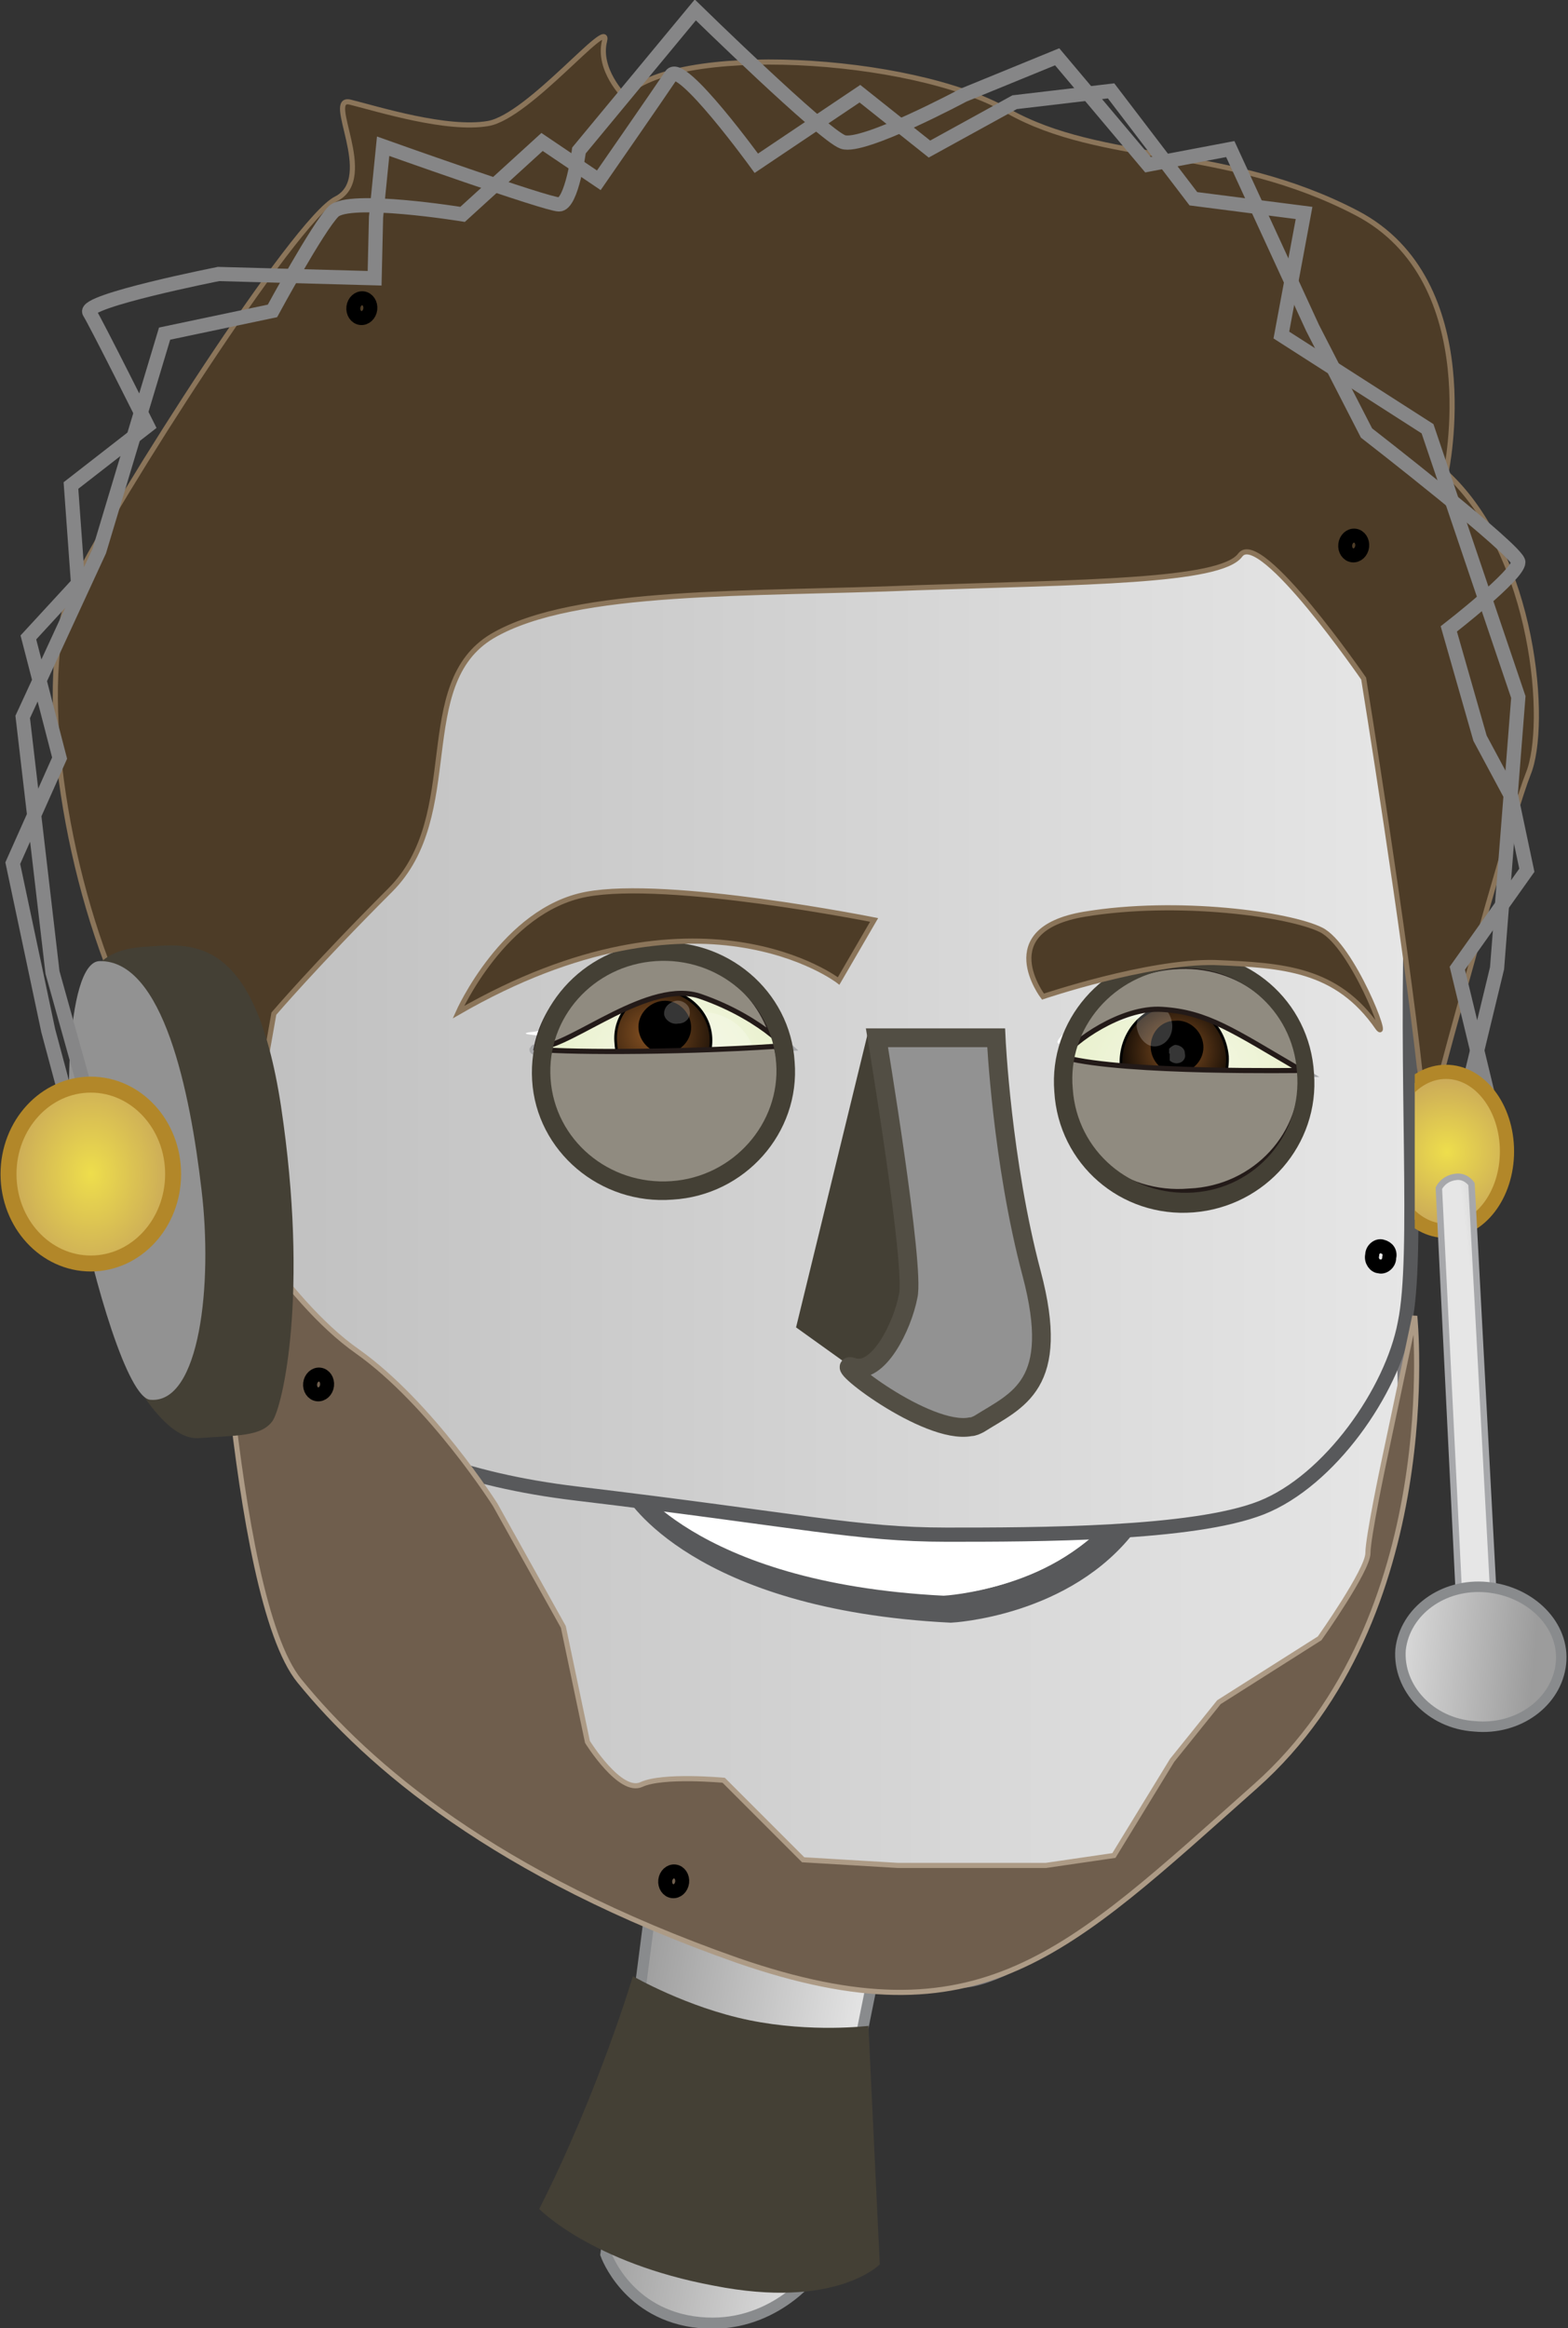 <svg version="1.1"
     xmlns="http://www.w3.org/2000/svg" xmlns:xlink="http://www.w3.org/1999/xlink" xmlns:a="http://ns.adobe.com/AdobeSVGViewerExtensions/3.0/"
     x="0px" y="0px" width="110.5px" height="164px" viewBox="0 0 110.5 164" enable-background="new 0 0 110.5 164"
     xml:space="preserve">
<rect x="0" y="0" width="110.5" height="164" fill="#333333" stroke="none"/>
<defs>
</defs>
<g id="paultag_1_">
    
        <linearGradient id="SVGID_1_" gradientUnits="userSpaceOnUse" x1="115.802" y1="561.823" x2="132.452" y2="561.823" gradientTransform="matrix(0.987 0.16 -0.182 1.118 31.699 -501.042)">
        <stop  offset="0" style="stop-color:#9C9C9C"/>
        <stop  offset="1" style="stop-color:#E6E6E6"/>
    </linearGradient>
    <path fill="url(#SVGID_1_)" stroke="#898B8D" stroke-width="0.785" d="M46.3,130.9l-3.6,27.9c0,0,1.5,4.3,6.6,4.8
        c5.1,0.5,8-3.4,8-3.4l5.7-28.2l-12.7-2.4L46.3,130.9z"/>
    <path fill="#444035" d="M62,159.5l-0.8-16.8c0,0-4,0.5-8.4-0.4c-4.4-0.9-8.2-3.1-8.2-3.1s-2.4,8.1-6.6,16.4c0,0,3.7,3.8,12.3,5.4
        C58.9,162.7,62,159.5,62,159.5z"/>
    <linearGradient id="SVGID_2_" gradientUnits="userSpaceOnUse" x1="16.624" y1="101.387" x2="99.013" y2="101.387">
        <stop  offset="0" style="stop-color:#BFBFBF"/>
        <stop  offset="1" style="stop-color:#E6E6E6"/>
    </linearGradient>
    <path fill="url(#SVGID_2_)" stroke="#7B797B" d="M16.9,85.4c0,0-2.9,28,9.2,35.2c12.1,7.2,15.4,7.7,21.2,12.6
        c5.8,4.8,16.4,6.8,20.8,6.3c4.3-0.5,15.4-8.7,17.4-14c1.9-5.3,14-10.1,13.5-28c-0.5-17.9-0.5-17.9-0.5-17.9l-1.4-16.4l-78.2,5.3
        L16.9,85.4z"/>
    <path fill="#FFFFFF" stroke="#58595B" stroke-width="2" d="M44.9,104.8c0,0,4.3,7.6,22.1,8.5c0,0,8-0.4,12.3-6.2
        C83.7,101.4,44.9,104.8,44.9,104.8z"/>
    <path fill="#FFFFFF" d="M31.6,70.3c17.1-9.8,26.9-2.2,26.9-2.2l2.5-4.4c0,0-14.5-2.9-20.3-1.8C34.8,63,31.6,70.3,31.6,70.3z"/>
    <path fill="#FFFFFF" d="M96.6,71.4c0.9,1.2-1.8-5.8-4-6.9c-2.2-1.1-10.2-2.2-16.7-1.1c-6.5,1.1-2.9,5.8-2.9,5.8s7.4-2.5,12.2-2.4
        C89.9,67,93.7,67.2,96.6,71.4z"/>
    <path fill="#FFFFFF" d="M44.3,103.9c0,0,4.4,7.6,22.2,8.5c0,0,8-0.4,12.4-6.2C83.2,100.4,44.3,103.9,44.3,103.9z"/>
    <linearGradient id="SVGID_3_" gradientUnits="userSpaceOnUse" x1="15.442" y1="66.351" x2="99.536" y2="66.351">
        <stop  offset="0" style="stop-color:#BFBFBF"/>
        <stop  offset="1" style="stop-color:#E6E6E6"/>
    </linearGradient>
    <path fill="url(#SVGID_3_)" stroke="#58595B" d="M16,66.1c0,0-1.4,16.4,0.5,23.2c1.9,6.8,8.2,14,24.1,15.9
        c15.9,1.9,19.8,2.9,26.1,2.9c6.3,0,17.4,0,22.2-1.9c4.8-1.9,9.2-8.2,10.1-13c1-4.8,0-17.4,0.5-30.4c0.5-13-2.4-30.4-2.4-30.4
        l-20.3-7.7l-37.7,2.9L28,32.3L16.4,50.7L16,66.1z"/>
    <path fill="#4D3C27" stroke="#8B755A" stroke-width="0.362" d="M16.4,87.8l2.9-16.4c0,0,2.9-3.4,8.2-8.7
        c5.3-5.3,1.5-14.5,7.2-17.9c5.8-3.4,18.3-2.9,29.9-3.4C76.3,41,86,41,87.4,39.1c1.4-1.9,8.7,8.7,8.7,8.7c0,0,2.9,17.9,4,28
        c0.2,1.5,0.7,2.4,1.4,0.1c1.7-6.4,5.2-18.9,6.2-21.4c1.4-3.4,0.5-15.4-5.8-21.2c0,0,2.9-13.5-6.3-18.3c-9.2-4.8-17.9-3.4-24.6-7.2
        c-6.8-3.9-23.7-4.8-27-1c0,0-1.9-1.9-1.4-3.9c0.5-1.9-5.3,5.3-8.2,5.8c-2.9,0.5-7.7-1-9.7-1.5c-1.9-0.5,1.9,5.3-1,6.8
        C20.8,15.4,8.2,35.2,5.3,41c-2.9,5.8-1,19.3,2.9,28.5C12.1,78.7,16.4,87.8,16.4,87.8z"/>
    <g>
        <path fill="#FFFFFF" d="M74.6,73.5c-0.7-0.2,3.5-3.6,6.7-3.5c3.3,0.2,5.1,1.5,9.8,4.4C91.2,74.5,78.8,74.6,74.6,73.5z"/>
        <linearGradient id="SVGID_4_" gradientUnits="userSpaceOnUse" x1="75.078" y1="73.293" x2="91.636" y2="73.293">
            <stop  offset="0" style="stop-color:#BFBFBF"/>
            <stop  offset="1" style="stop-color:#E6E6E6"/>
        </linearGradient>
        <path fill="url(#SVGID_4_)" stroke="#A7A8AB" stroke-width="0.724" d="M75.2,74.6c-0.7-0.2,3.4-3.6,6.7-3.4
            c3.3,0.2,5.1,1.4,9.8,4.3C91.6,75.5,79.3,75.6,75.2,74.6z"/>
        
            <radialGradient id="SVGID_5_" cx="2098.289" cy="-0.498" r="7.245" gradientTransform="matrix(-1.16 8.540000e-02 8.060000e-02 1.095 2517.586 -102.587)" gradientUnits="userSpaceOnUse">
            <stop  offset="0" style="stop-color:#F6F8E6"/>
            <stop  offset="0.976" style="stop-color:#E9F1CE"/>
        </radialGradient>
        <path fill="url(#SVGID_5_)" d="M91.7,75.4c0.3,4.4-3.2,8.2-7.8,8.6c-4.6,0.3-8.7-2.9-9-7.3c-0.3-4.4,3.2-8.2,7.8-8.6
            C87.4,67.8,91.4,71.1,91.7,75.4z"/>
        
            <linearGradient id="SVGID_6_" gradientUnits="userSpaceOnUse" x1="2098.143" y1="-4.024" x2="2098.679" y2="-8.003" gradientTransform="matrix(-1.16 8.540000e-02 8.060000e-02 1.095 2517.586 -102.587)">
            <stop  offset="0" style="stop-color:#FFFFFF;stop-opacity:0.21"/>
            <stop  offset="1" style="stop-color:#E8F4F2;stop-opacity:0.939"/>
        </linearGradient>
        <path fill="url(#SVGID_6_)" d="M91.7,73.5c0,0-5.7-2.1-10.2-1.9c-4.4,0.2-6.1,2-6.1,2l2.7-3.7l3.7-2l3.1,0l3.9,1.3L91.7,73.5z"/>
        
            <radialGradient id="SVGID_7_" cx="2098.659" cy="-2.386" r="4.082" gradientTransform="matrix(-1.16 8.540000e-02 8.060000e-02 1.095 2517.586 -102.587)" gradientUnits="userSpaceOnUse">
            <stop  offset="0" style="stop-color:#895323"/>
            <stop  offset="1" style="stop-color:#000000"/>
        </radialGradient>
        <path fill="url(#SVGID_7_)" stroke="#000000" stroke-width="0.189" d="M79,75c0.2,2.2,2,3.8,4,3.6c2.1-0.2,3.6-2,3.5-4.2
            c-0.2-2.2-2-3.8-4-3.6C80.4,71,78.9,72.9,79,75z"/>
        <path d="M81.1,73.9c0.1,1,1,1.8,2,1.7c1-0.1,1.8-1,1.7-2c-0.1-1-1-1.8-2-1.7C81.8,71.9,81,72.8,81.1,73.9z"/>
        
            <radialGradient id="SVGID_8_" cx="2098.545" cy="-2.139" r="0.598" fx="2099.143" fy="-2.143" gradientTransform="matrix(-1.16 8.540000e-02 8.060000e-02 1.095 2517.586 -102.587)" gradientUnits="userSpaceOnUse">
            <stop  offset="0" style="stop-color:#FFFFFF"/>
            <stop  offset="1" style="stop-color:#FFFFFF;stop-opacity:0.21"/>
        </radialGradient>
        <path fill="url(#SVGID_8_)" d="M82.2,74.3c0,0.3,0.4,0.6,0.7,0.6c0.4,0,0.7-0.3,0.6-0.7c0-0.4-0.4-0.6-0.7-0.6
            C82.5,73.7,82.2,74,82.2,74.3z"/>
        
            <radialGradient id="SVGID_9_" cx="1442.793" cy="230.817" r="0.538" fx="1443.331" fy="230.813" gradientTransform="matrix(-2.327 0.171 0.215 2.927 3388.551 -850.43)" gradientUnits="userSpaceOnUse">
            <stop  offset="0" style="stop-color:#FFFFFF"/>
            <stop  offset="1" style="stop-color:#FFFFFF;stop-opacity:0.21"/>
        </radialGradient>
        <path fill="url(#SVGID_9_)" d="M80.1,72.3c0.1,0.8,0.7,1.5,1.4,1.4c0.7-0.1,1.2-0.8,1.1-1.6c-0.1-0.8-0.7-1.5-1.4-1.4
            C80.6,70.8,80.1,71.5,80.1,72.3z"/>
        <path fill="#908B80" stroke="#231A18" stroke-width="0.362" d="M91.7,75.4c-0.3-4.4-4.3-7.7-9-7.3c-3.8,0.3-6.8,2.9-7.6,6.2
            c0.4-0.8,3.9-3.4,6.8-3.2C85.1,71.3,86.9,72.6,91.7,75.4c-0.1,0-12.4,0.2-16.6-0.9c0,0-0.1,0-0.1-0.1c-0.2,0.7-0.2,1.4-0.2,2.2
            c0.3,4.4,4.3,7.7,9,7.3C88.5,83.7,92,79.8,91.7,75.4z"/>
        <path fill="#444035" d="M82.8,67.1c5.1-0.4,9.5,3.4,9.8,8.5c0.4,5-3.4,9.4-8.5,9.8c-5.1,0.4-9.5-3.4-9.8-8.5
            C73.9,71.9,77.7,67.5,82.8,67.1z M75.6,76.7c0.3,4.4,4.1,7.6,8.5,7.3c4.4-0.3,7.7-4.1,7.3-8.5c-0.3-4.4-4.1-7.6-8.5-7.3
            C78.5,68.6,75.2,72.4,75.6,76.7z"/>
    </g>
    <g>
        <path fill="#FFFFFF" d="M54.8,72.6c0,0-2.4-2.2-6-3.5c-3.6-1.3-9.1,3.5-11.4,3.6C35,73,45.4,73.4,54.8,72.6z"/>
        <linearGradient id="SVGID_10_" gradientUnits="userSpaceOnUse" x1="37.71" y1="72.042" x2="55.428" y2="72.042">
            <stop  offset="0" style="stop-color:#BFBFBF"/>
            <stop  offset="1" style="stop-color:#E6E6E6"/>
        </linearGradient>
        <path fill="url(#SVGID_10_)" stroke="#A7A8AB" stroke-width="0.724" d="M55.4,73.7c0,0-2.4-2.2-6-3.4c-3.6-1.3-9.1,3.4-11.4,3.6
            C35.7,74,46,74.4,55.4,73.7z"/>
        
            <radialGradient id="SVGID_11_" cx="2088.804" cy="20.776" r="7.202" gradientTransform="matrix(-1.19 8.600000e-02 8.730000e-02 1.164 2530.82 -128.325)" gradientUnits="userSpaceOnUse">
            <stop  offset="0" style="stop-color:#F6F8E6"/>
            <stop  offset="0.976" style="stop-color:#E9F1CE"/>
        </radialGradient>
        <path fill="url(#SVGID_11_)" d="M54.9,74.9c0.3,4.6-3.2,8.7-7.9,9c-4.7,0.3-8.9-3.1-9.2-7.8c-0.3-4.6,3.2-8.7,7.9-9
            C50.4,66.8,54.6,70.2,54.9,74.9z"/>
        
            <radialGradient id="SVGID_12_" cx="1029.03" cy="305.033" r="0.609" fx="1029.639" fy="305.029" gradientTransform="matrix(-6.421 0.464 0.461 6.154 6516.249 -2279.66)" gradientUnits="userSpaceOnUse">
            <stop  offset="0" style="stop-color:#FFFFFF"/>
            <stop  offset="1" style="stop-color:#FFFFFF;stop-opacity:0.21"/>
        </radialGradient>
        <path fill="url(#SVGID_12_)" d="M45.4,75.2c0.1,2,2,3.5,4.2,3.3c2.2-0.2,3.8-1.9,3.6-3.9c-0.1-2-2-3.5-4.2-3.3
            C46.9,71.5,45.2,73.2,45.4,75.2z"/>
        
            <radialGradient id="SVGID_13_" cx="1906.595" cy="39.086" r="4.544" gradientTransform="matrix(-1.325 9.570000e-02 9.230000e-02 1.231 2568.523 -157.79)" gradientUnits="userSpaceOnUse">
            <stop  offset="0" style="stop-color:#895323"/>
            <stop  offset="1" style="stop-color:#000000"/>
        </radialGradient>
        <path fill="url(#SVGID_13_)" stroke="#000000" stroke-width="0.189" d="M43.4,73.5c0.1,1.9,1.8,3.4,3.6,3.3
            c1.8-0.1,3.2-1.8,3.1-3.7c-0.1-1.9-1.8-3.4-3.6-3.3C44.6,69.9,43.2,71.6,43.4,73.5z"/>
        <path d="M45,72.5c0.1,1,1,1.8,2,1.7c1-0.1,1.8-1,1.7-2c-0.1-1-1-1.8-2-1.7C45.7,70.6,44.9,71.5,45,72.5z"/>
        
            <radialGradient id="SVGID_14_" cx="1905.464" cy="38.005" r="0.681" fx="1906.145" fy="38" gradientTransform="matrix(-1.325 9.570000e-02 9.230000e-02 1.231 2568.523 -157.79)" gradientUnits="userSpaceOnUse">
            <stop  offset="0" style="stop-color:#FFFFFF"/>
            <stop  offset="1" style="stop-color:#FFFFFF;stop-opacity:0.21"/>
        </radialGradient>
        <path fill="url(#SVGID_14_)" d="M46.8,71.4c0,0.4,0.5,0.8,1,0.7c0.5,0,0.9-0.4,0.8-0.9c0-0.4-0.5-0.8-1-0.7
            C47.2,70.6,46.8,70.9,46.8,71.4z"/>
        <g>
            <path fill="#908B80" stroke="#231A18" stroke-width="0.362" d="M38,73.8c2.4-0.2,7.8-4.9,11.4-3.6c2.3,0.8,4,1.9,5,2.7
                c-1.2-3.6-4.8-6.1-8.8-5.8c-3.9,0.3-7.1,3.1-7.8,6.7C38,73.8,38,73.8,38,73.8z"/>
            <path fill="#908B80" stroke="#231A18" stroke-width="0.362" d="M54.7,73.7c-7.6,0.5-15.6,0.4-16.8,0.2c-0.1,0.7-0.2,1.4-0.1,2.2
                c0.3,4.6,4.5,8.1,9.2,7.8c4.7-0.3,8.3-4.4,7.9-9C54.9,74.5,54.8,74.1,54.7,73.7z"/>
        </g>
        <path fill="#444035" d="M46.1,66.4c5.1-0.4,9.6,3.4,9.9,8.4c0.4,5-3.5,9.4-8.6,9.7c-5.1,0.4-9.6-3.4-9.9-8.4
            C37.2,71.1,41,66.8,46.1,66.4z M38.8,76c0.3,4.3,4.1,7.5,8.5,7.2c4.4-0.3,7.7-4.1,7.4-8.3c-0.3-4.3-4.1-7.5-8.5-7.2
            C41.8,68,38.5,71.7,38.8,76z"/>
    </g>
    <path fill="#4D3C27" stroke="#8B755A" stroke-width="0.362" d="M32.3,71.3c17-9.8,26.8-2.2,26.8-2.2l2.5-4.3
        c0,0-14.5-2.9-20.3-1.8C35.5,64.1,32.3,71.3,32.3,71.3z"/>
    <path fill="#4D3C27" stroke="#8B755A" stroke-width="0.362" d="M97.1,72.4c0.9,1.2-1.8-5.8-4-6.9c-2.2-1.1-10.1-2.2-16.7-1.1
        c-6.5,1.1-2.9,5.8-2.9,5.8s7.4-2.5,12.1-2.4C90.4,68,94.2,68.2,97.1,72.4z"/>
    
        <ellipse transform="matrix(0.993 0.119 -0.119 0.993 5.236 -11.059)" fill="none" stroke="#000000" stroke-width="0.983" cx="95.4" cy="38.4" rx="0.6" ry="0.7"/>
    
        <ellipse transform="matrix(0.993 0.121 -0.121 0.993 2.804 -2.927)" fill="none" stroke="#000000" stroke-width="0.983" cx="25.5" cy="21.7" rx="0.6" ry="0.7"/>
    <path fill="none" stroke="#000000" stroke-width="0.983" d="M97.9,88.6c0,0.4-0.4,0.7-0.7,0.6c-0.3,0-0.6-0.4-0.5-0.8
        c0-0.4,0.4-0.7,0.7-0.6C97.8,87.9,98,88.2,97.9,88.6z"/>
    <polygon fill="#444035" points="56.1,93.5 61.2,72.6 69.6,89 63.5,98.8   "/>
    <path fill="#929292" stroke="#524E44" stroke-width="1.322" d="M70.2,73.1l-8.4,0c0,0,2.7,16.2,2.2,18.2c-0.4,2.1-2.1,5.6-3.9,5
        c-1.7-0.6,5.2,4.8,8.3,4.2c0.2,0,0.4-0.1,0.6-0.2c2.7-1.7,5.8-2.7,3.7-10.6C70.6,81.8,70.2,73.1,70.2,73.1z"/>
    <path fill="#6F5E4D" stroke="#AD9B86" stroke-width="0.362" d="M15.1,82.9c0,0,4.8,8.6,10.1,12.3c5.2,3.7,9.7,10.8,9.7,10.8
        l4.8,8.6l1.7,8.1c0,0,2.3,3.7,3.8,3c1.5-0.7,5.8-0.3,5.8-0.3l5.6,5.6l6.7,0.4h10.4l4.8-0.7l4.1-6.7l3.3-4.1l7.1-4.5
        c0,0,3.4-4.8,3.4-6c0-1.1,1.1-6.3,1.1-6.3l2.2-10.4c0,0,2.2,21.2-11.2,33.1C75.1,137.7,69.1,144,52,138.1
        c-17.1-6-26.1-13.8-30.9-19.7C16.2,112.4,15.1,82.9,15.1,82.9z"/>
    <path fill="#444035" d="M8.6,95.7c0,0,2.7,5.8,5.4,5.6c2.7-0.2,4.4-0.1,5.2-1.2c0.7-1,2.6-8.9,0.6-22.2
        c-1.9-12.4-6.5-11.4-9.7-11.2c-3.2,0.2-4.1,2-4.3,4.3C4.2,91.4,9.4,82.5,9.4,82.5L8.6,95.7z"/>
    <path fill="#929292" d="M14.2,83.8c-0.8-6.9-2.7-16.2-7.2-16.1C4.6,67.8,4.4,79,5.5,84.6c1.1,5.6,3.5,13.9,5.1,14
        C14.1,98.9,15,90.4,14.2,83.8z"/>
    <path fill="#444035" d="M4.9,87.4c0,0,0.8,1,3.5,0.9c0.8,0,1.3,0,1.6-0.4c0.2-0.3,1.2-1.8,0.4-6.6c-0.6-3.8-2.2-3.6-3.2-3.6
        c-2.5,0.2-3.5,0.3-3.5,1c-0.5,6.2,0.4,4,0.4,4L4.9,87.4z"/>
    <path fill="#929292" d="M6.4,82.9c-0.3-2.1-1-4.8-2.3-4.7c-0.8,0-0.8,3.4-0.5,5.2c0.3,1.7,1.1,4.2,1.5,4.3
        C6.2,87.7,6.6,84.9,6.4,82.9z"/>
    
        <ellipse transform="matrix(0.993 0.12 -0.12 0.993 16.309 -4.742)" fill="none" stroke="#000000" stroke-width="0.983" cx="47.4" cy="132.5" rx="0.6" ry="0.7"/>
    
        <ellipse transform="matrix(0.993 0.12 -0.12 0.993 11.909 -1.985)" fill="none" stroke="#000000" stroke-width="0.983" cx="22.4" cy="97.5" rx="0.6" ry="0.7"/>
    <path fill="none" stroke="#868687" d="M104.9,77.3l-2.2-9.1l4.9-6.9l-1.1-5.2l-2.2-4.1l-2.2-7.7c0,0,4.9-3.8,4.9-4.7
        c0-0.8-10.7-9.1-10.7-9.1l-3.8-7.4l-5.8-12.6l-5.8,1.1L74.5,4l-6.6,2.7c0,0-7.1,3.8-8.5,3.3C58,9.5,49,0.7,49,0.7l-8.2,9.9
        c0,0-0.5,3.8-1.4,3.8S27,10.3,27,10.3l-0.5,5l-0.1,4.3l-11-0.3c0,0-9.6,1.9-9.1,2.7c0.5,0.8,4.1,8,4.1,8L5,34.2l0.5,6.9L2,44.9
        l2.2,8.5l-3.3,7.4l2.5,11.8l2.2,8.2"/>
    <path fill="none" stroke="#868687" d="M103.3,77.3l2.2-9.1l1.5-19.1l-6.4-18.9l-10.3-6.6l1.6-8.6l-7.8-1l-5.8-7.6l-6.8,0.8l-6,3.3
        l-4.9-3.9l-7.3,4.9c0,0-5.3-7.3-6-6.2c-0.8,1.2-5.1,7.4-5.1,7.4L38.2,10l-5.6,5.1c0,0-8-1.3-9.1-0.2c-1.1,1.1-4.3,7-4.3,7l-7.6,1.6
        L7,38.8L1.6,50.5l2.1,18L7,80.3"/>
    
        <radialGradient id="SVGID_15_" cx="6250.657" cy="42.642" r="5.424" gradientTransform="matrix(-1 0 0 1.264 6257.027 28.779)" gradientUnits="userSpaceOnUse">
        <stop  offset="0" style="stop-color:#EEDE4C"/>
        <stop  offset="1" style="stop-color:#CCAC58"/>
    </radialGradient>
    <ellipse fill="url(#SVGID_15_)" stroke="#B28729" stroke-width="1.124" cx="6.4" cy="82.7" rx="5.8" ry="6.3"/>
    <g>
        <defs>
            <rect id="SVGID_16_" x="99.7" y="74.7" width="9.2" height="13"/>
        </defs>
        <clipPath id="SVGID_17_">
            <use xlink:href="#SVGID_16_"  overflow="visible"/>
        </clipPath>
        
            <radialGradient id="SVGID_18_" cx="6155.087" cy="81.131" r="4.996" gradientTransform="matrix(-1 0 0 1 6257.027 0)" gradientUnits="userSpaceOnUse">
            <stop  offset="0" style="stop-color:#EEDE4C"/>
            <stop  offset="1" style="stop-color:#CCAC58"/>
        </radialGradient>
        <ellipse clip-path="url(#SVGID_17_)" fill="url(#SVGID_18_)" stroke="#B28729" cx="101.9" cy="81.1" rx="4.3" ry="5.6"/>
    </g>
    
        <linearGradient id="SVGID_19_" gradientUnits="userSpaceOnUse" x1="8389.16" y1="1071.493" x2="8395.917" y2="1071.493" gradientTransform="matrix(-0.649 0.246 -0.106 -0.86 5667.525 -1043.082)">
        <stop  offset="0" style="stop-color:#BFBFBF"/>
        <stop  offset="0.308" style="stop-color:#C5C5C5"/>
        <stop  offset="0.689" style="stop-color:#D4D4D4"/>
        <stop  offset="1" style="stop-color:#E6E6E6"/>
    </linearGradient>
    <path fill="url(#SVGID_19_)" stroke="#A7A8AB" stroke-width="0.453" d="M101.4,83.7c0,0,0.3-0.7,1.2-0.8c0.7-0.1,1.1,0.5,1.1,0.5
        l1.6,30l-2.4,0.7L101.4,83.7z"/>
    
        <linearGradient id="SVGID_20_" gradientUnits="userSpaceOnUse" x1="6769.515" y1="-644.261" x2="6780.938" y2="-644.261" gradientTransform="matrix(-0.996 -9.280000e-02 9.280000e-02 -0.996 6910.31 104.017)">
        <stop  offset="0" style="stop-color:#9C9C9C"/>
        <stop  offset="1" style="stop-color:#E6E6E6"/>
    </linearGradient>
    <path fill="url(#SVGID_20_)" stroke="#898B8D" stroke-width="0.738" d="M98.7,116.2c0.3-2.7,3-4.7,6.1-4.4
        c3.1,0.3,5.5,2.7,5.2,5.4c-0.3,2.7-3,4.7-6.1,4.4C100.8,121.4,98.5,118.9,98.7,116.2z"/>
</g>
</svg>